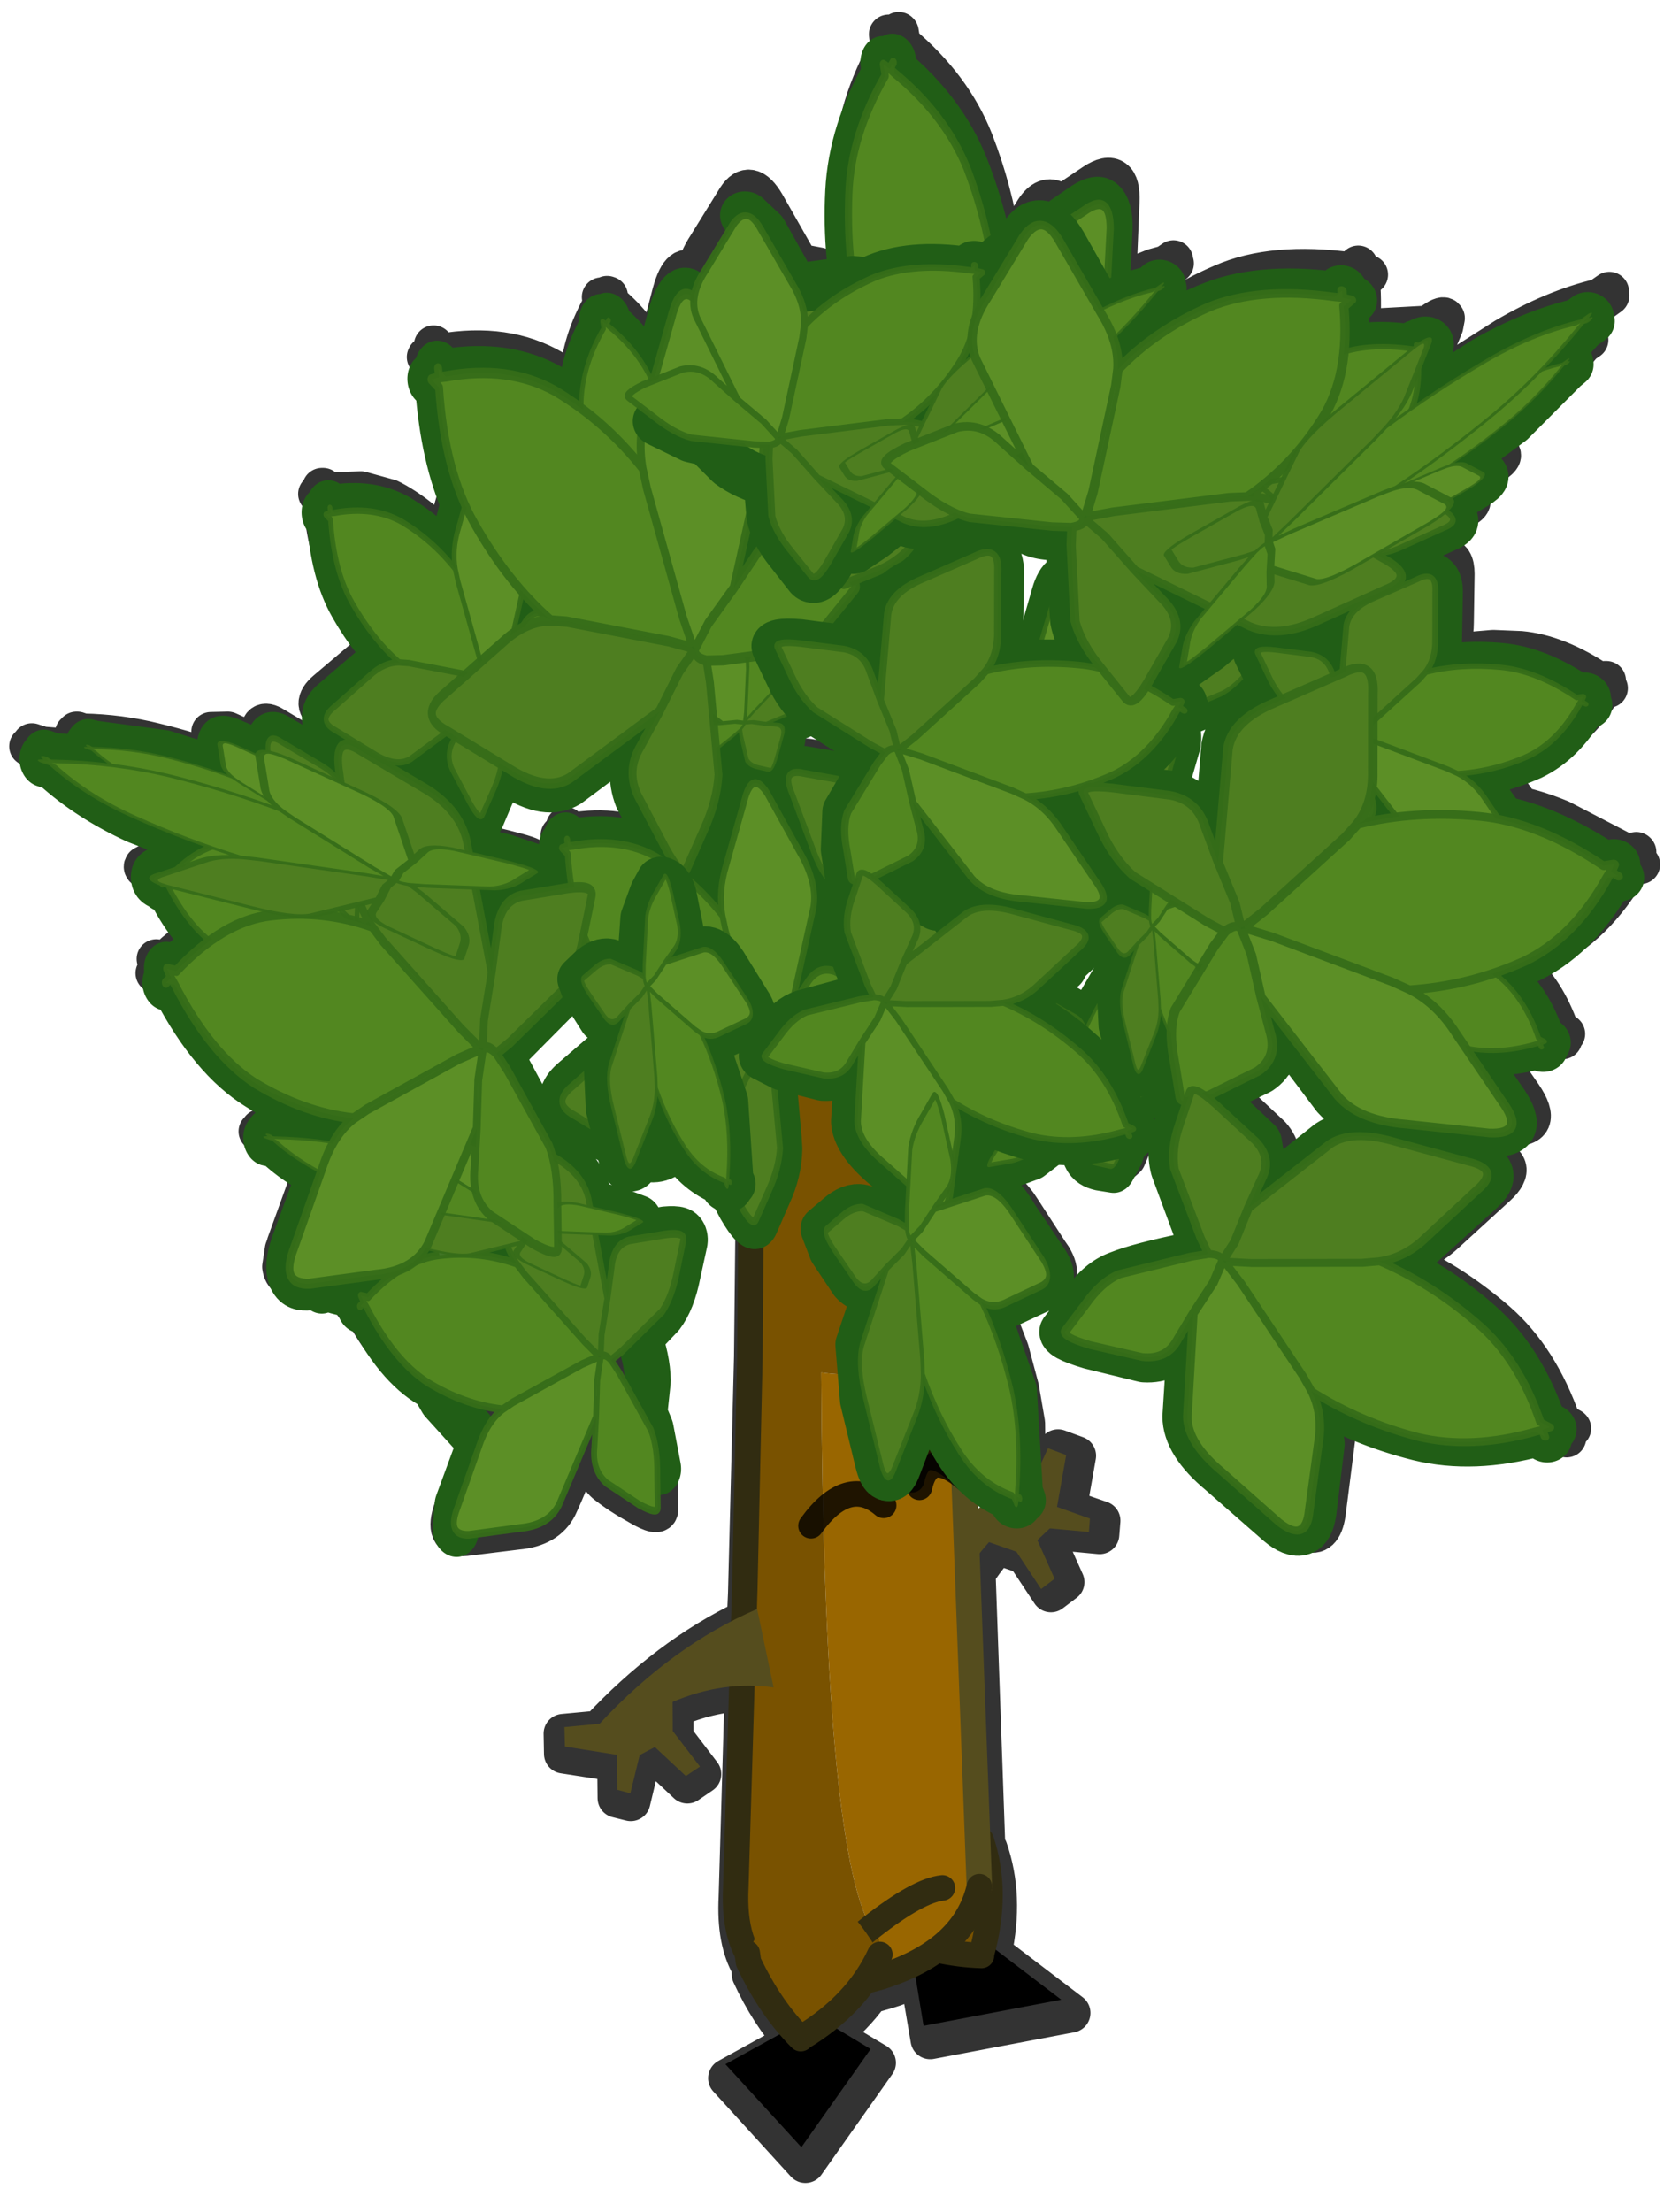 <svg width="224" height="295" xmlns="http://www.w3.org/2000/svg" xmlns:xlink="http://www.w3.org/1999/xlink">
 <defs>
  <g transform="matrix(1,0,0,1,192.55,294) " id="shape0">
   <path id="svg_1" stroke-opacity="0" stroke-linejoin="round" stroke-linecap="round" stroke="#ff00ff" fill="none" d="m187.95,-293.5l0,380l-379.95,0l-0.05,0l0,-380l380,0m-95,294.1l-189.95,0"/>
   <path id="svg_2" stroke-opacity="0" stroke-linejoin="round" stroke-linecap="round" stroke="#ff00ff" fill="none" d="m187.95,-293.5l-190,190l190,190m-380,-380l190,190l-189.95,190"/>
   <path id="svg_3" stroke-width="5.25" stroke-opacity="0.8" stroke-linejoin="round" stroke-linecap="round" stroke="#000000" fill="none" d="m45.15,-254.05q-10.35,-1.4 -17.1,1.55q-7.5,3.2 -12.55,8.4q0.1,-2 -0.55,-4.1l-0.05,-0.15q3,-2.85 5.75,-6.2l0.95,-0.65l-0.15,0.05l-0.4,0.05l0.05,-0.05l0.4,-0.5l-0.95,0.65l-1.65,0.45l-5,2l0.45,-10.85q0.1,-2.4 -0.75,-3q-0.9,-0.7 -2.75,0.55l-4.25,2.85l-0.6,-0.45q-1.6,-1.05 -3.05,1.2l-2.25,3.65q-1.2,1.35 -1.95,3.1l-0.3,-2.5q-1,-6.8 -3.6,-13.5q-2.85,-7.25 -9.7,-13l-0.25,-1.55l-0.05,0.05l0,-0.1l-0.55,0.9l-0.75,-0.55l0,0.05l-0.05,-0.05l0.2,1.55q-4.6,8.1 -4.9,16q-0.3,6.2 0.6,12l0.15,1.05l-2.35,1.4l-0.7,-0.3l-2.3,-0.65l-2.65,-0.5l-0.05,-0.05l-0.3,-0.55l-4.15,-7.3q-2.05,-3.5 -3.8,-0.8l-3.9,6.3q-1.35,2.05 -1.6,3.85q-1.9,-2.05 -3.15,2.45l-0.85,3.25l-0.95,3.3l-0.3,1.1l-0.3,1.1l-0.2,0.1q-1.8,-4.15 -5.75,-7.45l-0.15,-0.95l-0.1,0.2l-0.05,-0.25l-0.25,0.55l-0.4,-0.3l-0.1,-0.05l0.15,0.95q-2.85,5 -3.1,9.85l0,1.15l-3.55,-2.3q-6.25,-3.65 -14.9,-2.15l-1,-1.1l0,0.05l0.05,1.25l-0.95,0.2l0.05,0.05l-0.1,0.05l1.05,1.1q0.7,9.3 3.5,15.8l-0.95,3.35q-0.85,2.7 -0.45,5.3q-3.1,-3.8 -7.15,-6.15l-0.55,-0.3l-0.4,-0.2l-3.8,-1.05l-4.5,0.15l-0.55,-0.6l0,0.15l-0.15,-0.15l0.05,0.8l-0.6,0.05l0.65,0.7q0.5,7 2.95,11.5q2.85,4.85 6.5,8q-2.15,0.05 -4.05,1.85l-4.9,4.15q-2.25,1.9 0.1,3.25l5.35,3.25l1.4,0.75q2.2,0.95 3.75,0.05q1.4,-0.95 5,-3.75l0.95,0.65l-0.15,0.3q-1.15,2 -0.3,4.1l2.35,4.55q1.1,1.8 1.55,1.8q0.25,0.2 0.4,-0.1l1.4,-3.25q0.85,-1.8 1.1,-3.5l1.2,0.8q5,3.1 8.15,1.15l12.1,-9.15l-2.4,4.65q-0.9,1.55 -1.05,3.2q-0.15,1.75 0.6,3.5q1.35,3.3 3.8,7.35q2.45,4.05 2.9,2.7l0,-0.05l2.4,-5.2q0.9,-2.05 1.4,-3.95q0.45,-1.85 0.45,-3.65l0,-0.05l0,-1.45l-0.05,-1.75l2.25,-1.9l0.35,-0.3l0.6,-0.55l0.1,0.9l0.75,3.25q0.4,0.8 1.6,1l1.5,0.3l0.05,0q0.3,0.15 0.95,-1.7q0.6,-1.85 0.85,-3.1q0.2,-1.3 -0.9,-1.35l-0.05,0l-1.4,-0.2l5.9,-2.35l0.35,-0.2l0.05,0l0.5,0.45l1.3,0.95l0.7,0.45l0.05,0.05l4.8,2.9l0.75,0.45l0.45,0.3l0.6,0.3l0.1,1.35l-0.4,0.55l-1.85,2.95l-1.4,-0.35l-5.85,-1.15l-0.85,-0.15l-1.25,-0.05q-1.45,0.3 -0.45,2.8l2.9,7.75q1.65,4.5 4,5.4l0.55,0.2l-1.05,0.7l-2.65,2.1l-1.05,0.8l0.25,-1.3q0.55,-3.4 -2.05,-7.8l-4.3,-7.7q-0.75,-1.3 -1.4,-1.45q-1,-0.25 -1.7,2.35l-2.45,8.85q-1.05,3.5 -0.5,6.85l-0.1,-0.1q-3.85,-4.8 -9,-7.85q-4.8,-2.8 -11.35,-1.65l-0.75,-0.8l0,0.1l0.05,0.9l-0.75,0.15l0.8,0.8l0.5,4.6l-0.05,0l-0.45,0q-3.75,0.3 -6.45,1.15q-2.65,0.8 -3.15,4.85l-0.85,5.6l0,0.05l-2,-11.6l0.05,0l2.1,0q2.35,-0.1 3.75,-1.05l1.95,-1.2l0.05,-0.05q0.1,-0.3 -3.75,-1.25l-5.05,-1.25l-0.4,-1.75l-0.65,-1.9l-1.1,-1.75l-1.85,-1.9l-2.4,-1.7l-8.5,-5.05q-3.7,-2.3 -2.9,3.35l0.15,1.05q-1,-1.35 -2.8,-2.4l-5.2,-3.1q-2,-1.25 -1.85,1.35l0,0.05l-0.7,0q-0.5,0.1 -0.5,0.65l-3.1,-1.4l-2.25,0.05l0.45,2.4q0.05,0.7 0.8,1.4l0.65,0.55l-0.1,-0.05q-4.4,-1.65 -9.35,-2.85q-4.6,-1.15 -9.55,-1.25l-0.75,-0.25l-0.1,0l0.3,0.25l-0.55,0l0.9,0.3l1.25,1.05l1.25,0.9l0.15,0.1l-7.85,-0.6l-1.4,-0.45l0.45,0.4l0.05,0.05l-0.65,0l-0.25,0l1.4,0.5q4.65,4.15 11.15,7.05q5.2,2.35 10.6,4.2q-2.3,0.8 -4.55,2.9l-0.05,0.05l-2.35,0.75l-0.85,0.45q-0.35,0.4 1.1,0.95l-0.05,0.05l0.45,0.1l0.3,0.1l1.05,1.85l3.3,4.3l1.1,1l0.4,0.3l-3.55,2.95l-1.2,1.15l-1.25,-0.3l0.15,0.3l0.4,0.8l-0.05,0.05l-0.65,0.75l1.25,0.3q4.95,9.5 11,13.3q6.7,4.1 13.45,4.9q-1.5,1.2 -2.65,3.15l-0.15,0.2l-7.75,-0.75l-1.1,-0.35l0.1,0.1l0.3,0.25l-0.1,0l-0.6,0l1.1,0.35l2.95,2.35l3.4,2l-0.95,2.7l-2.75,7.6l0,0.05l-0.05,0.15l-0.2,0.55l-0.35,2.3q0.25,1.95 2.7,1.75l9.1,-1.1q2.25,-0.25 3.95,-1.05l-3.35,2.45l-1.7,1.6l-0.05,0.05l-0.85,-0.2l-0.05,-0.05l0.4,0.85l-0.5,0.6l-0.1,0.05l1,0.2q3.75,7.2 8.35,10.05l0.65,0.4q4.75,2.8 9.55,3.4q-1.9,1.5 -3,4.4l-0.2,0.55l-0.05,0.1l-2.25,6.25l-0.7,2q-1.4,3.95 1.6,3.65l6.9,-0.85q4,-0.35 5.4,-3.15q1.3,-2.75 5,-12.05l-0.2,4.3q-0.25,3.1 1.6,4.7q1.8,1.45 4.5,2.95q2.65,1.55 2.55,0.5l-0.05,-4.6l0,-0.75q-0.05,-3.1 -0.95,-5.25q-1.05,-2.55 -4.2,-7.85l-1.2,-1.75q0.55,-0.3 1.45,-1.15l2.35,-2.15q2.15,-2.05 3.15,-3.35l1.2,-2.2l0.85,-3l0.9,-4.45q0.3,-1 -2.55,-0.8l-4.85,0.9l-1.25,0.8q-0.9,0.95 -1.15,2.85l-0.3,1.95l-0.35,2.35l-1.5,-8.8l1.65,0q1.8,-0.1 2.9,-0.8l1.45,-0.95q0.45,-0.15 -2.8,-0.95l-3.85,-0.95l-0.05,-0.05l-0.3,-1.3q-0.8,-3.35 -4.6,-5.5l-0.4,-0.25l0,-0.1l-0.5,-1.25q-1.35,-3.3 -5.5,-10.3q-0.9,-1.55 -1.55,-2.3l-0.05,-0.05l1.95,-1.5q5.25,-4.75 7.2,-7.2q1.85,-2.4 2.7,-6.9l0.1,-0.55l1.55,3.25l0.55,1l-0.05,0.05l-0.55,0.45l-0.05,0.1l-1.5,1.25l-0.1,0.2l0.9,1.95l2.2,3.1q0.9,1.15 1.85,0.2l0.1,-0.1l1.3,-1.4l0.05,-0.05l0,0.05l0,0.05l-0.05,0.05l-1.8,5.3l-0.05,0.1l-5.9,5.1q-2.8,2.35 0.1,4.05l2.15,1.3l1.6,0.95l2.8,1.75l0.05,0l0.1,0.05l0.3,1.35q0.55,2.55 1.4,0.85l0.1,-0.25l0.05,-0.15l0.3,-0.75l3.95,-0.2l1.85,-1.3l0.1,-0.05l0.5,0.85q2.1,3.3 5.45,4.55l0.3,0.8l0.05,0l0,-0.4l0,-0.05l1.65,2.9q1.2,1.95 1.75,2.25l0,0.05l-0.2,18.65l-0.8,31.5l-0.15,3.45q-10.5,5 -19.65,14.8l-4.8,0.45l0.05,2.7l7.1,1.1l0.05,4.8l1.8,0.45l1.25,-5.2l2.1,-1.1l4.2,3.95l1.9,-1.3l-3.7,-4.85l0,-3.95q4.7,-2.05 9.4,-2.2l-0.8,27.45q-0.3,5.8 1.7,9.2l0.05,1.05q2.4,5.2 5.75,8.95l-8.9,4.9l10.35,11.35l9.45,-13.4l-6.2,-3.7q3.15,-2.45 5.3,-5.45l2.25,-0.65l0.95,-0.3q3.9,-1.4 6.65,-3.35l1.8,0.35l-4.95,1.75l1.4,8.25l18.75,-3.55l-10.5,-8q1.65,-7.55 -0.55,-13.85l-0.3,-0.1l-1.3,-36.65q1.25,-2 2.9,-3.8l3.75,1.3l3.35,5.05l1.85,-1.4l-2.35,-5.25l1.7,-1.6l5.3,0.5l0.15,-1.85l-4.5,-1.55l1.25,-7.1l-2.45,-0.9l-2,4.35l-2.25,1.05l-0.1,-8.85l-0.8,-4.65l-1.35,-5.05l-2.2,-5.7l-0.5,-1.1l0,-0.05l1.05,0.45q1.15,0.3 2.4,-0.3l4.5,-2.05q0.9,-0.45 1.1,-1.25q0.25,-0.95 -0.65,-2.45l-0.45,-0.65l-2.95,-4.55l-0.55,-0.85l-0.7,-1.05l-0.65,-0.8l-1.35,-1.2l-1.25,-0.25l-1.3,0.4l-3.6,1.25l-0.05,-0.5l0.25,-1.1l0.25,-2.15l0.05,-0.3l0.35,-2.6l0.25,-2.05q0.15,-0.9 0.15,-1.75l-0.15,-1.3l-0.75,-2.2l0,-0.05q3.75,2.35 8.2,3.85l0.05,0l-0.05,0l-1.85,2.65l-0.05,0.05q-1.55,2.25 -1,2.1l0.45,-0.1l1.75,-0.25q1.7,-0.2 3.2,-1.2l1.15,-0.8l1.5,-1.15l0,-0.05l4.15,0.15l0.6,1.95q0.45,1 1.9,1.3l1.9,0.4l0.45,-0.4l0.7,-1.65l0.65,-2.3l0,-0.05l0.45,0.2l0.1,0.05l-0.25,-0.7l0,-0.05l0.6,-0.15l0.15,-0.05l-0.7,-0.35l-0.1,-0.05l0.15,-0.45q0.25,-1.6 -1.1,-1.65l0,-0.1l-0.35,-0.75l5.9,-2.4q0.6,-0.3 1.3,-0.9l0.8,-0.7l0.45,3.15q0,0.35 0.4,0.4l0.7,0.05l-1.1,3.1q-1.25,3.25 -0.55,6.05q0.65,2.8 3.45,9.35q0.6,1.45 1.15,2.25l-2.5,0.3q-6.95,1.45 -9.65,2.55q-2.7,1.05 -4.7,3.95l-2.75,3.6q-0.45,0.45 0.85,1.05l1.35,0.55l1.3,0.4q4.1,1.2 7.25,1.7q3.1,0.3 4.65,-2.45l2.15,-3.4q-1,10.6 -0.95,13.95q0.05,2.2 1.95,4.6l2.8,2.85l0.05,0.05l7.85,6.85l0.05,0.05l1.55,0.95q2.1,0.85 2.6,-2.45l1.2,-9.4q0.55,-3.7 -1,-6.9l1.65,0.95l12.8,5.1l0.1,0.05l13.8,-0.05l2.2,-0.55l1.35,0.7l-0.3,-0.95l0.95,-0.3l-0.1,-0.05l0.05,0l-1.3,-0.7q-3,-8.6 -8.6,-13.5q-6.3,-5.45 -13.45,-8.5q3.6,-0.55 6.45,-3.15l7,-6.4q3.2,-2.95 -1.25,-4.05l-1.1,-0.3l-8.9,-2.4l-0.1,-0.05l-6.1,-0.65q-1.6,0.2 -2.7,0.95q-2.75,1.9 -11,8.75l1.75,-3.9q1.3,-2.8 -0.75,-5.1l-5.45,-5.1l-1.45,-1.15l0.4,-0.2q4,-1.6 6.7,-3.25q2.55,-1.75 1.55,-5.25l-1.15,-4.9l9.2,12.25l1.2,1.45l0.85,0.85l0.85,0.7l5.4,1.95l2.35,0.3l11.3,1.1q4.85,0.4 1.8,-4.1l-2.5,-3.6l-2.6,-3.85l3.35,0.4l1.15,0l2.5,-0.25l2.65,-0.55l0.7,0.4l0,-0.05l0.1,0.05l-0.2,-0.6l0.6,-0.15l-0.1,-0.05l0.05,0l-0.75,-0.4q-1.85,-5.3 -5.3,-8.3l-0.8,-0.7l4,-1.65q6.85,-3.15 11.45,-11.25l1.4,-0.25l0.05,0l-0.95,-0.7l0.45,-0.95l-0.1,0.05l0.05,-0.1l-1.5,0.25l-0.8,-0.5l-7.8,-4.05q-2.8,-1.15 -5.4,-1.75l-1.9,-2.65q-1.55,-2.4 -3.75,-3.6l4.75,-0.75q2.45,-0.6 4.8,-1.65q4.15,-2 7,-6.95l0.7,-0.1l0,-0.05l0.15,0l-0.6,-0.45l0.35,-0.55l-0.25,0.05l0.05,-0.05l-0.8,0.15q-5.55,-3.7 -10.45,-4.15l-3.65,-0.15l-4.15,0.35l-2.35,0.45q1.3,-1.8 1.3,-4.4l0.1,-6.5q0,-2.2 -1.35,-2.15l-1.3,0.35l-5.9,2.6q-3.45,1.45 -3.85,3.75q-0.25,1.7 -0.55,6.45l-1.05,0.45l-0.15,-0.3q-0.75,-2.15 -2.8,-2.65l-4.9,-0.65l-1.6,0l-0.25,0l1.7,-2.45l2.75,-0.4q1.5,-0.35 3.15,-1.1l9.3,-4.2q4.1,-1.75 -0.6,-4.4l-0.85,-0.45q1.6,-0.05 3.5,-0.9l5.75,-2.6q1.1,-0.5 1.15,-1.05q0.05,-0.6 -1,-1.3q0.55,-0.55 0.6,-0.95l-0.3,-0.55l1.6,-0.85l1.45,-0.9q2.35,-1.4 1.45,-1.9l-0.35,-0.2l-1.7,-0.85l-2.4,0.1q4.1,-2.75 8.35,-6.25q3.85,-3.2 7.2,-7.3l0.8,-0.55l-0.35,0.05l-0.1,0.05l0.3,-0.4l0.05,-0.05l-0.75,0.55l-2.9,0.85l-0.2,0.1q2.85,-2.9 5.5,-6.15l1.25,-0.9l-0.55,0.15l-0.1,0l0.4,-0.45l0.2,-0.25l-1.3,0.9q-6.15,1.45 -12.6,5.25l-10.05,6.4l-0.05,0.05l0.45,-1.5l0.3,-1.75l0.1,-1l0.05,-1.15l0,-0.2l1,-2.4l0.2,-1.05q-0.2,-0.45 -1.45,0.4l-0.7,0.55l-9.2,0.5l0,-0.05q0.3,-2.9 0.05,-6.3l1.05,-0.9l-0.35,-0.05l-0.85,-0.1l0,-0.1l-0.15,-1l0,0.05l-1,0.85z"/>
  </g>
  <g transform="matrix(1,0,0,1,4.5,2.3) " id="shape1">
   <path id="svg_4" fill-rule="evenodd" fill="#000000" d="m4.5,-2.3l-0.75,2.85l-8.25,1.8l4.85,-4.25l4.15,-0.4"/>
  </g>
  <g transform="matrix(1,0,0,1,3.25,2.45) " id="shape2">
   <path id="svg_5" fill-rule="evenodd" fill="#795200" d="m2.45,-0.05l-0.05,0.35q-0.85,1.8 -2.05,3l-0.05,-0.05q-2.15,-1.3 -3.05,-3.25q2.8,-4.85 5.2,-0.05"/>
   <path id="svg_6" stroke-linejoin="round" stroke-linecap="round" stroke="#312c11" fill="none" d="m2.45,-0.05l-0.05,0.35q-0.85,1.8 -2.05,3l-0.05,-0.05q-2.15,-1.3 -3.05,-3.25"/>
  </g>
  <g transform="matrix(1,0,0,1,1.3,8.8) " id="shape3">
   <path id="svg_7" fill-rule="evenodd" fill="#554d1e" d="m9.2,-4.65l-1.3,-3.75l1.45,-0.4l1.8,3.3l1.5,-0.25l1.85,-2.95l1,0.65l-0.95,2.95l4.15,2.15l-0.5,1.65l-3.05,-0.7q-8.3,4.55 -16.45,5.25l0.8,-7.05q4.05,2 8.9,1.6l0.8,-2.45"/>
  </g>
  <g transform="matrix(1,0,0,1,4.8,39.85) " id="sprite0">
   <use id="svg_8" xlink:href="#shape4" width="10.55" transform="matrix(1,0,0,1,-4.8,-39.85) " height="44.6"/>
  </g>
  <g transform="matrix(1,0,0,1,4.8,39.85) " id="shape4">
   <path id="svg_9" fill-rule="evenodd" fill="#996600" d="m-0.4,3.85l-0.3,-0.1q-3.05,-1.05 -3.6,-3.45l0.75,-19.95l0.2,-2.6q1.65,2.9 5.25,2.4q-0.1,18.55 -1.95,21.75l-0.3,0.45l-0.05,1.5m0.35,-1.95q-1.85,-1.45 -2.8,-1.55q0.95,0.1 2.8,1.55"/>
   <path id="svg_10" fill-rule="evenodd" fill="#795200" d="m-2.05,-39.35q1.25,-0.6 3.3,0.8l0.75,0.6q2.35,1.7 2.6,4.75l0.1,12.8l0.2,9.05l0.35,11.65q0.25,4.75 -4.7,3.8l-0.2,-0.05l-0.75,-0.2l0.05,-1.5l0.3,-0.45l0.5,0.4l0.55,0.45l-0.55,-0.45l-0.5,-0.4q1.85,-3.2 1.95,-21.75q-3.6,0.5 -5.25,-2.4l0,-0.25l1.3,-16.85"/>
   <path id="svg_11" stroke-linejoin="round" stroke-linecap="round" stroke="#554d1e" fill="none" d="m-4.3,0.3l0.75,-19.95l0.2,-2.6l0,-0.25l1.3,-16.85"/>
   <path id="svg_12" stroke-linejoin="round" stroke-linecap="round" stroke="#312c11" fill="none" d="m4.6,-33.2l0.1,12.8l0.2,9.05l0.35,11.65q0.25,4.75 -4.7,3.8l-0.2,-0.05l-0.75,-0.2l-0.3,-0.1q-3.05,-1.05 -3.6,-3.45"/>
   <path id="svg_13" stroke-linejoin="round" stroke-linecap="round" stroke="#312c11" fill="none" d="m-0.05,1.9l0.5,0.4l0.55,0.45m-3.85,-2.4q0.95,0.1 2.8,1.55"/>
   <path id="svg_14" stroke-opacity="0.8" stroke-linejoin="round" stroke-linecap="round" stroke="#000000" fill="none" d="m-3.8,-15.65q1.5,-1.3 1.85,0.3"/>
  </g>
  <g transform="matrix(1,0,0,1,0.5,0.5) " id="sprite1">
   <use id="svg_15" xlink:href="#shape5" width="6.8" transform="matrix(1,0,0,1,-0.5,-0.5) " height="3.7"/>
  </g>
  <g transform="matrix(1,0,0,1,0.5,0.5) " id="shape5">
   <path id="svg_16" stroke-opacity="0.8" stroke-linejoin="round" stroke-linecap="round" stroke="#000000" fill="none" d="m0,0.6q1.5,-1.3 1.85,0.3m3.95,1.8q-1.45,-2 -2.85,-0.8"/>
  </g>
  <g transform="matrix(1,0,0,1,28,34.8) " id="shape6">
   <path id="svg_17" fill-rule="evenodd" fill="#002b00" d="m4.85,-30.2q2.15,1.75 2.75,3.85l0.3,1.25l0.25,-0.2q1.05,-0.85 2.7,-1.05l0.15,-0.2l0.05,0.2l0.15,-0.05l-0.15,0.2q0.2,1.6 -0.35,2.8l2.45,-1.05q1.45,-0.6 1.1,0.75l-0.8,3.15q-0.45,1.8 -1.55,2.45l-4.5,2.15l1.5,-0.05q1.05,-0.1 1.45,0.75l0.65,2.1l0.05,0.1l0.4,-0.35l1.75,-1.25l1.55,0.05l1.1,0.75l-2.1,-3.65q-0.45,-0.95 0.3,-2.5l1.25,-2.7q0.55,-1.2 1.25,-0.1l1.55,2.35q0.65,0.9 0.65,2q1.2,-1.9 3.1,-3.35q1.7,-1.3 4.35,-1.65l0.3,-0.35l0.05,0.3l0.3,-0.05l-0.3,0.35q0.3,2.6 -0.55,4.55q-0.95,2.15 -2.45,3.8l2.1,0.1l2.7,0.85q1.25,0.45 0.25,1.25l-2.4,1.85q-1.35,1.1 -2.4,0.9l-4.1,-1.05l0.95,0.85q0.7,0.55 0.5,1.45l-0.85,1.95q-0.55,1.1 -0.7,0.85l-0.95,-1q-0.8,-0.75 -0.95,-1.55q-0.2,-0.85 -0.3,-2.85l0,-0.75l-0.7,0.2l-2.9,0.45q-0.85,0.05 -1.75,-0.5l-0.9,-0.5l-0.15,0.35l-1.55,-0.05l-1,-0.1l-1.15,0.2l1.05,0.4l1.1,0.7q0.55,0.3 -0.15,0.3l-1.55,0.1l-1.4,-0.2q-0.45,-0.2 -1.8,-0.95l0.3,0.35q0.2,0.25 -0.1,0.45l-0.8,0.35l-0.55,0.1l-0.25,-0.4q-0.25,-0.35 -0.15,-0.55l0.5,-0.75l0.2,-0.2l-0.4,-0.05l-0.9,-0.2l-0.65,0.6q-0.75,0.6 -1.95,0.9l-1.6,0.35q-0.35,0.15 -0.05,-1.15l0.65,-2.2q0.4,-0.9 1.45,-1.05l1.55,-0.25l-4.55,-1.25q-1.1,-0.4 -1.5,-2.1l-0.15,-0.45q-0.4,0.25 -0.95,0.35l-0.95,0.25q-0.25,0.05 -0.05,-0.7l0.4,-1.35q0.25,-0.6 0.9,-0.65l0.1,-0.05l-0.1,-0.35l-1.85,-0.55q-0.65,-0.25 -0.9,-1.25l-0.5,-1.85q-0.25,-0.8 0.65,-0.6l1.9,0.4q0.75,0.15 1.25,0.65q-0.15,-1.45 0.25,-2.95q0.35,-1.35 1.7,-2.7l0,-0.3l0.15,0.15l0.15,-0.15l0,0.25q1.3,1.05 1.7,2.35q0.4,1.45 0.3,2.85l1.2,-0.85l0.9,-0.4q0.7,-1.8 2.45,-3.6l0,-0.45l0.3,0.2l0.25,-0.25l0,0.45m13.05,17.65l-0.05,-0.05l-0.1,0.1l0,0.05l0.05,0l0.1,-0.1m-16.8,-8.85l0,-1.2l-1.6,0.75l0.3,0.1l0.45,-0.05q0.6,-0.05 0.85,0.4m3.5,5.75l0,-0.05l0,-0.1l-0.05,0l0,0.1l0.05,0.05m-1.3,2.65l-0.1,-0.4l-0.15,0.15l0.25,0.25m2.55,-0.8l-0.1,0.15l0.2,-0.05l-0.1,-0.1m-1.9,1.5l0.05,0l0.05,0l-0.05,-0.05l-0.05,0.05"/>
   <path id="svg_18" stroke-width="2" stroke-linejoin="round" stroke-linecap="round" stroke="#215e16" fill="none" d="m4.85,-30.2q2.15,1.75 2.75,3.85l0.3,1.25l0.25,-0.2q1.05,-0.85 2.7,-1.05l0.15,-0.2l0.05,0.2l0.15,-0.05l-0.15,0.2q0.2,1.6 -0.35,2.8l2.45,-1.05q1.45,-0.6 1.1,0.75l-0.8,3.15q-0.45,1.8 -1.55,2.45l-4.5,2.15l1.5,-0.05q1.05,-0.1 1.45,0.75l0.65,2.1l0.05,0.1l0.4,-0.35l1.75,-1.25l1.55,0.05l1.1,0.75l-2.1,-3.65q-0.45,-0.95 0.3,-2.5l1.25,-2.7q0.55,-1.2 1.25,-0.1l1.55,2.35q0.65,0.9 0.65,2q1.2,-1.9 3.1,-3.35q1.7,-1.3 4.35,-1.65l0.3,-0.35l0.05,0.3l0.3,-0.05l-0.3,0.35q0.3,2.6 -0.55,4.55q-0.95,2.15 -2.45,3.8l2.1,0.1l2.7,0.85q1.25,0.45 0.25,1.25l-2.4,1.85q-1.35,1.1 -2.4,0.9l-4.1,-1.05l0.95,0.85q0.7,0.55 0.5,1.45l-0.85,1.95q-0.55,1.1 -0.7,0.85l-0.95,-1q-0.8,-0.75 -0.95,-1.55q-0.2,-0.85 -0.3,-2.85l0,-0.75l-0.7,0.2l-2.9,0.45q-0.85,0.05 -1.75,-0.5l-0.9,-0.5l-0.15,0.35l-1.55,-0.05l-1,-0.1l-1.15,0.2l1.05,0.4l1.1,0.7q0.55,0.3 -0.15,0.3l-1.55,0.1l-1.4,-0.2q-0.45,-0.2 -1.8,-0.95l0.3,0.35q0.2,0.25 -0.1,0.45l-0.8,0.35l-0.55,0.1l-0.25,-0.4q-0.25,-0.35 -0.15,-0.55l0.5,-0.75l0.2,-0.2l-0.4,-0.05l-0.9,-0.2l-0.65,0.6q-0.75,0.6 -1.95,0.9l-1.6,0.35q-0.35,0.15 -0.05,-1.15l0.65,-2.2q0.4,-0.9 1.45,-1.05l1.55,-0.25l-4.55,-1.25q-1.1,-0.4 -1.5,-2.1l-0.15,-0.45q-0.4,0.25 -0.95,0.35l-0.95,0.25q-0.25,0.05 -0.05,-0.7l0.4,-1.35q0.25,-0.6 0.9,-0.65l0.1,-0.05l-0.1,-0.35l-1.85,-0.55q-0.65,-0.25 -0.9,-1.25l-0.5,-1.85q-0.25,-0.8 0.65,-0.6l1.9,0.4q0.75,0.15 1.25,0.65q-0.15,-1.45 0.25,-2.95q0.35,-1.35 1.7,-2.7l0,-0.3l0.15,0.15l0.15,-0.15l0,0.25q1.3,1.05 1.7,2.35q0.4,1.45 0.3,2.85l1.2,-0.85l0.9,-0.4q0.7,-1.8 2.45,-3.6l0,-0.45l0.3,0.2l0.25,-0.25l0,0.45m13.05,17.65l-0.05,-0.05l-0.1,0.1l0,0.05l0.05,0l0.1,-0.1m-16.8,-8.85l0,-1.2l-1.6,0.75l0.3,0.1l0.45,-0.05q0.6,-0.05 0.85,0.4m3.5,5.75l0,-0.05l0,-0.1l-0.05,0l0,0.1l0.05,0.05m-1.3,2.65l-0.1,-0.4l-0.15,0.15l0.25,0.25m2.55,-0.8l-0.1,0.15l0.2,-0.05l-0.1,-0.1m-1.9,1.5l0.05,-0.05l0.05,0.05l-0.05,0l-0.05,0m-30.95,10.2l0.7,-0.5l2.35,-0.75l0.15,-0.05l0.05,-2.35l0.15,-0.6l-0.05,-0.2q-0.45,-1.55 0.25,-3.7l-0.2,-0.3l0.25,0.05l0.1,-0.25l0.15,0.25l0.75,0.15l-0.25,-0.15q-0.85,-0.5 -1.4,-1.7l-0.2,-0.05l0.15,-0.1l-0.4,-0.35q-0.95,-0.85 0.5,-1.35l2.95,-0.95q-0.45,-1.2 -0.5,-2.25l-0.2,-0.3l0.15,0.15l0,-0.15l0.15,0.3l1.6,1.95l0.05,0l0,-0.2q0,-0.7 0.5,-0.35l0.35,0.2q-1.05,-1.6 -1.55,-3.6q-0.55,-2.1 0.3,-4.9l-0.2,-0.35l0.3,0l0.15,-0.3l0.2,0.35l1.85,0.35q-0.2,-1.15 0.3,-2.65l-0.15,-0.25l0.05,0q-0.35,-0.65 0.25,-0.3l0.7,0.45l1.55,0.55l-1.45,-3.2q-0.8,-2.05 -0.95,-3.9l-0.2,-0.4l0.15,0.2l0,-0.2l0.2,0.4l1.55,1.9l-0.15,-0.9l-0.1,-0.25l0.1,0.15l0,-0.15l0.15,0.25l1.8,2.45l1.45,2.75l0.1,-0.7l0.35,-0.55q0.2,-0.25 0.5,0.55l0.4,0.95q0.15,-0.2 0.4,0.15q0.5,-0.5 0.65,0.2l0.5,1.75l0.1,1l0.05,0.05l0.15,-0.2q1,-1.2 1.3,0.1l0.85,2.85q0.45,1.65 -0.2,2.7l-0.25,0.4l0.85,1.4l0.55,1.1l-0.7,-0.25l-1,-0.7l-0.45,-0.5l-2,2.55l1.35,-0.8l1.65,-0.15l1.65,1.3l0.1,0.1l0.85,-0.95l0,-0.3l0.2,0.15l0.15,-0.2l0,0.35q1.65,1.3 2.15,2.9q0.5,1.75 0.35,3.55q0.55,-0.75 1.5,-1.1l2.35,-1q1.1,-0.45 0.85,0.55l-0.65,2.4q-0.35,1.35 -1.15,1.85l-2.1,1.05l0.5,-0.2l1,-0.15l1.85,0.1l0.3,0.05l-0.15,-0.35q-0.35,-0.7 0.2,-1.9l1,-2.05l0.9,-0.05l1.2,1.75q0.5,0.7 0.5,1.5q0.9,-1.4 2.35,-2.5q1.25,-1 3.3,-1.25l0.2,-0.25l0.05,0.2l0.2,0l-0.2,0.25q0.25,1.95 -0.4,3.45q-0.75,1.6 -1.9,2.85l1.6,0.1l1.2,0.4l0.4,0.1l0.45,0.15l0.45,0.25l-0.25,-1.6q-0.05,-0.5 1.15,-0.9l1.95,-0.8q0.85,-0.35 1.05,0.35l0.4,1.35q0.15,0.55 -0.2,1l3.7,-0.5l4.1,0.55l0.35,-0.05l-0.1,0.15l0.25,0.05l-0.3,0.05q-0.7,1.15 -2.1,1.7q-1.6,0.6 -3.35,0.85q0.9,0.15 1.65,0.65l1.85,1.1q0.85,0.5 -0.25,0.55l-2.55,0.1l-2.25,-0.25l-2.95,-1.6l0.5,0.65q0.35,0.4 -0.15,0.7l-1.35,0.55l-0.9,0.15l-0.4,-0.65q-0.35,-0.55 -0.2,-0.9l0.8,-1.25l0.25,-0.3l-0.65,-0.1l-1.1,-0.3l-1,0.8q-1.05,0.8 -1.8,0.7l-3.15,-0.8l0.7,0.65q0.55,0.4 0.4,1.1l-0.65,1.45l-0.5,0.65l-0.75,-0.75q-0.6,-0.55 -0.7,-1.15l-0.25,-2.2l0,-0.55l-0.5,0.15l-2.25,0.35l-1.3,-0.4l-0.7,-0.35l-0.1,0.2l-1.2,-0.05l-1.5,-0.35l-1.8,-1.5l-0.35,-0.4l-0.4,0.5l-1.5,1.6l-0.25,0.25q-0.6,0.5 -1.5,0.7l-1.2,0.3q-0.3,0.1 -0.05,-0.9l0.5,-1.65q0.3,-0.7 1.1,-0.8l1.15,-0.25l-3.4,-0.9q-0.85,-0.3 -1.15,-1.6l-0.65,-2.25q-0.3,-0.95 0.8,-0.75l2.4,0.5q0.95,0.15 1.5,0.75q-0.15,-1.75 0.35,-3.6l0.3,-0.9l-0.1,0.1q-1.1,0.55 -2,0.55l-3.05,-0.4l-0.7,-0.2l-0.15,0.8l-0.9,3.1l-0.15,0.3l0.05,0.2q0.35,1.25 -0.15,2.05l-0.2,0.3l0.6,1.05l0.4,0.85l-0.5,-0.2l-0.75,-0.5l-0.35,-0.4l-1.15,1.5l0.25,0.1l0.45,-0.3l1.25,-0.1l1.25,1q0.65,0.6 0.4,0.75l-1.1,0.55q-0.85,0.45 -1.55,0.45l-1.35,-0.15l-0.05,0q-0.4,0.85 -0.95,1.35l-1.05,0.7l-0.25,0.6l-0.85,1.15m20.5,-6.8l-0.95,0.05l-1.15,-0.4l-0.55,-0.25l-1.1,0.5l1.15,-0.05q0.8,-0.05 1.1,0.6l0.5,1.55l0.05,0.15l0.3,-0.3l0.4,-0.3q-0.25,-0.3 -0.15,-0.5l1,-1.25l-0.6,0.2m4.2,2.6l0.05,-0.05l-0.05,-0.05l-0.05,0.05l0,0.05l0.05,0m8.5,-0.5l0,0.15l-0.05,-0.1l0.05,-0.05m1.1,1.25l0.05,0l0.05,0l-0.1,0.05l-0.05,-0.05l0.05,0m-3.25,6.7l-0.25,0.05q-0.55,0.9 -1.6,1.3l-2.5,0.65q0.65,0.1 1.25,0.5l1.4,0.85q0.65,0.35 -0.2,0.4l-1.95,0.1l-1.7,-0.25l-2.2,-1.2l0.35,0.5q0.25,0.3 -0.1,0.55l-1.05,0.4l-0.65,0.1l-0.35,-0.5q-0.25,-0.4 -0.15,-0.65l0.6,-0.95l0.25,-0.25l-0.5,-0.05l-1.9,-0.5l-0.95,-0.55l-0.45,-0.35q0.1,-0.2 0.55,-0.25l1.4,0q0.6,0 0.9,0.35l0.5,0.45l-0.3,-1.6q-0.05,-0.4 0.85,-0.7l1.5,-0.55q0.6,-0.25 0.8,0.25l0.3,1.05l-0.15,0.7l2.8,-0.35l3.15,0.4l0.2,-0.05l-0.05,0.1l0.2,0.05m-8.5,1.55l0.05,-0.05l0,0.05l-0.05,0m-23.9,-17.45l-0.1,-0.05l0.1,0.05m8,-9.6l0,0.15l-0.1,-0.15l0.1,0m-0.2,6.6l-0.1,-0.05l0.1,-0.05l0.05,0.05l0,0.05l-0.05,0m-4.7,5.55l-0.2,0.7l-0.95,-1.55l1.15,0.85m2.35,-3.85l-0.6,0.15l0.1,0.25l0.5,-0.4m10.5,7.25l0.05,0l0,-0.1l-0.05,0l0,0.1"/>
  </g>
  <g transform="matrix(1,0,0,1,6.35,24.05) " id="shape7">
   <path id="svg_19" fill-rule="evenodd" fill="#528720" d="m0.45,-23.8l0.15,0.15l-0.15,-0.15l0.15,-0.15l0,0.3q1.5,1.35 1.95,2.85q0.45,1.65 0.3,3.25l-0.3,0.4l-1.75,2.75l-0.35,0.65l-0.05,0l-0.35,-0.65l-1.7,-2.75l-0.3,-0.4q-0.15,-1.6 0.3,-3.25q0.4,-1.5 1.9,-2.85l0,-0.3l0.2,0.15m1.95,10.2l1,0.05q0.75,0 1.05,0.65l0.45,1.45q0.2,0.85 -0.05,0.8l-1.05,-0.15q-0.9,-0.1 -1.4,-0.45l-1.6,-1.55l-0.35,-0.4q-0.2,-0.35 0,-0.45l0.75,-0.05l1.2,0.1"/>
   <path id="svg_20" fill-rule="evenodd" fill="#4e7e20" d="m-1.95,-17.55l0.3,0.4l1.7,2.75l0.35,0.65l0,0.1l0.05,0q-0.2,0.1 0,0.45l-0.35,0.4l-1.6,1.55q-0.55,0.35 -1.35,0.45l-1.1,0.15q-0.3,0.05 -0.05,-0.8l0.45,-1.45q0.25,-0.65 1,-0.65l1.05,-0.05l-3.1,-1.2q-0.75,-0.35 -1.05,-1.55l-0.55,-2.1q-0.3,-0.95 0.7,-0.6l2.15,0.65q0.9,0.25 1.4,0.85m0.45,3.95l1.2,-0.1l0.7,0.05l-0.7,-0.05l-1.2,0.1"/>
   <path id="svg_21" fill-rule="evenodd" fill="#5c8f26" d="m0.45,-13.75l0.35,-0.65l1.75,-2.75l0.3,-0.4q0.5,-0.6 1.4,-0.85l2.1,-0.65q1,-0.35 0.8,0.6l-0.6,2.1q-0.3,1.2 -1.05,1.55l-3.1,1.2l-1.2,-0.1l-0.75,0.05l0,-0.1"/>
   <path id="svg_22" stroke-width="0.25" stroke-opacity="0.941" stroke-linejoin="round" stroke-linecap="round" stroke="#356c19" fill="none" d="m0.6,-23.65l-0.15,-0.15l-0.2,-0.15l0,0.3q-1.5,1.35 -1.9,2.85q-0.45,1.65 -0.3,3.25l0.3,0.4l1.7,2.75l0.35,0.65l0.05,0l0.35,-0.65l1.75,-2.75l0.3,-0.4q0.15,-1.6 -0.3,-3.25q-0.45,-1.5 -1.95,-2.85m0,-0.3l-0.15,0.15m2.4,6.25q0.5,-0.6 1.4,-0.85l2.1,-0.65q1,-0.35 0.8,0.6l-0.6,2.1q-0.3,1.2 -1.05,1.55l-3.1,1.2l1,0.05q0.75,0 1.05,0.65l0.45,1.45q0.2,0.85 -0.05,0.8l-1.05,-0.15q-0.9,-0.1 -1.4,-0.45l-1.6,-1.55l-0.35,-0.4l-0.35,0.4l-1.6,1.55q-0.55,0.35 -1.35,0.45l-1.1,0.15q-0.3,0.05 -0.05,-0.8l0.45,-1.45q0.25,-0.65 1,-0.65l1.05,-0.05l-3.1,-1.2q-0.75,-0.35 -1.05,-1.55l-0.55,-2.1q-0.3,-0.95 0.7,-0.6l2.15,0.65q0.9,0.25 1.4,0.85m2.4,4.35q-0.2,-0.35 0,-0.45l-0.05,0l-0.7,-0.05l-1.2,0.1m1.95,-0.05l0,-0.1m-0.05,0l0,0.1m0.05,0l0.75,-0.05l1.2,0.1"/>
  </g>
  <g id="sprite2">
   <use id="svg_23" xlink:href="#shape8" width="102.95" height="45"/>
  </g>
  <g id="shape8">
   <path id="svg_24" fill-rule="evenodd" fill-opacity="0" fill="#ff00ff" d="m0,0l102.95,0l0,45l-102.95,0l0,-45"/>
  </g>
 </defs>
 <g>
  <title>background</title>
  <rect fill="none" id="canvas_background" height="297" width="226" y="-1" x="-1"/>
 </g>
 <g>
  <title>Layer 1</title>
  <g id="svg_25">
   <use x="135.05" y="290.316" id="svg_26" xlink:href="#shape0" width="381" transform="matrix(1,0,0,1,-192.55,-294) " height="381"/>
   <use x="0" y="0" id="svg_27" xlink:href="#shape1" width="9" transform="matrix(-2.267,-0.892,-4.76,2.062,129.052,276.737) " height="4.65"/>
   <use x="-66.354" y="116.223" id="svg_28" xlink:href="#shape1" width="9" transform="matrix(-2.253,1.105,-0.124,3.128,7.074,-38.116) " height="4.65"/>
   <use x="29.747" y="89.443" id="svg_29" xlink:href="#shape2" width="6.2" transform="matrix(-2.47,2.332,2.332,2.47,-8.683,-52.13) " height="6.25"/>
   <use x="-99.034" y="-188.671" id="svg_30" xlink:href="#shape3" width="20" transform="matrix(0.912,-1.194,-1.194,-0.912,-3.974,-67.074) " height="12.05"/>
   <use x="-39.691" y="85.324" id="svg_31" xlink:href="#sprite0" width="10.55" transform="matrix(-3.402,0,0,3.402,-2.668,-175.288) " height="44.6"/>
   <use x="0" y="0" id="svg_32" xlink:href="#shape3" width="20" transform="matrix(-1.429,0.474,-0.474,-1.429,106.725,231.779) " height="12.05"/>
   <use x="-39.691" y="85.324" id="svg_33" xlink:href="#sprite1" width="6.8" transform="matrix(-3.402,0,0,3.402,-5.399,-97.701) " height="3.7"/>
   <use x="-30.775" y="84.659" id="svg_34" xlink:href="#shape6" width="58.05" transform="matrix(2.01,-2.656,2.326,2.464,-152.323,-164.264) " height="45.9"/>
   <use x="0" y="0" id="svg_35" xlink:href="#shape7" width="13.65" transform="matrix(-0.313,3.266,2.512,0.584,23.567,95.186) " height="13.5"/>
   <use x="-187.723" y="138.467" id="svg_36" xlink:href="#shape7" width="13.65" transform="matrix(-1.485,-0.021,-1.038,2.067,-14.901,-215.137) " height="13.5"/>
   <use x="-34.687" y="91.671" id="svg_37" xlink:href="#shape7" width="13.65" transform="matrix(1.561,-2.593,2.064,2.186,-102.092,-204.808) " height="13.5"/>
   <use x="-22.438" y="-11.112" id="svg_38" xlink:href="#shape7" width="13.65" transform="matrix(2.298,-0.481,0.49,3.042,122.184,68.772) " height="13.5"/>
   <use x="3.384" y="-21.299" id="svg_39" xlink:href="#shape7" width="13.65" transform="matrix(0.683,-0.798,2.785,0.953,63.792,127.912) " height="13.5"/>
   <use x="62.622" y="51.205" id="svg_40" xlink:href="#shape7" width="13.65" transform="matrix(-0.387,4.045,3.111,0.723,-84.662,-144.321) " height="13.5"/>
   <use x="0" y="0" id="svg_41" xlink:href="#shape7" width="13.65" transform="matrix(-1.839,-0.027,-1.286,2.56,169.948,121.309) " height="13.5"/>
   <use x="-28.01" y="74.024" id="svg_42" xlink:href="#shape7" width="13.65" transform="matrix(1.933,-3.211,2.556,2.707,-73.086,-156.315) " height="13.5"/>
   <use x="30.025" y="81.827" id="svg_43" xlink:href="#shape7" width="13.65" transform="matrix(2.846,-0.596,0.606,3.767,-33.201,-205.554) " height="13.5"/>
   <use x="2.732" y="-17.199" id="svg_44" xlink:href="#shape7" width="13.65" transform="matrix(0.846,-0.988,3.448,1.18,86.644,181.107) " height="13.5"/>
   <use x="47.541" y="38.874" id="svg_45" xlink:href="#shape7" width="13.65" transform="matrix(-0.51,5.328,4.098,0.952,-109.815,-196.383) " height="13.5"/>
   <use x="-115.079" y="84.882" id="svg_46" xlink:href="#shape7" width="13.65" transform="matrix(-2.423,-0.035,-1.693,3.373,47.661,-228.935) " height="13.5"/>
   <use x="-5.397" y="-12.851" id="svg_47" xlink:href="#shape7" width="13.65" transform="matrix(2.546,-4.229,3.366,3.566,97.426,101.167) " height="13.5"/>
   <use x="-13.756" y="-6.812" id="svg_48" xlink:href="#shape7" width="13.65" transform="matrix(3.748,-0.785,0.799,4.961,150.042,36.279) " height="13.5"/>
   <use x="-145.036" y="65.305" id="svg_49" xlink:href="#shape7" width="13.65" transform="matrix(1.114,-1.302,4.542,1.555,-137.216,-180.423) " height="13.5"/>
   <use x="-9.546" y="15.14" id="svg_50" xlink:href="#shape6" width="58.05" transform="matrix(0.646,3.233,-3.358,0.52,265.656,31.553) " height="45.9"/>
   <use x="0" y="0" id="svg_51" xlink:href="#shape7" width="13.65" transform="matrix(-2.216,-2.163,-2.087,1.77,204.6,60.839) " height="13.5"/>
   <use x="-31.743" y="29.974" id="svg_52" xlink:href="#shape7" width="13.65" transform="matrix(0.994,-1.235,-0.849,-2.075,212.868,176.455) " height="13.5"/>
   <use x="-10.758" y="15.902" id="svg_53" xlink:href="#shape7" width="13.65" transform="matrix(0.895,2.819,-2.979,0.461,262.614,97.23) " height="13.5"/>
   <use x="0" y="0" id="svg_54" xlink:href="#shape7" width="13.65" transform="matrix(-1.156,2.209,-2.577,-1.359,213.922,124.415) " height="13.5"/>
   <use x="0" y="0" id="svg_55" xlink:href="#shape7" width="13.65" transform="matrix(0.142,1.038,-2.54,1.784,208.377,41.028) " height="13.5"/>
   <use x="14.252" y="6.926" id="svg_56" xlink:href="#shape7" width="13.65" transform="matrix(-2.744,-2.679,-2.584,2.192,206.365,76.767) " height="13.5"/>
   <use x="0" y="0" id="svg_57" xlink:href="#shape7" width="13.65" transform="matrix(1.23,-1.529,-1.052,-2.569,88.983,168.519) " height="13.5"/>
   <use x="84.971" y="-11.082" id="svg_58" xlink:href="#shape7" width="13.65" transform="matrix(1.108,3.491,-3.689,0.571,15.588,-219.897) " height="13.5"/>
   <use x="62.768" y="-70.465" id="svg_59" xlink:href="#shape7" width="13.65" transform="matrix(-1.431,2.736,-3.192,-1.683,25.797,-157.707) " height="13.5"/>
   <use x="-44.742" y="15.622" id="svg_60" xlink:href="#shape7" width="13.65" transform="matrix(0.176,1.285,-3.145,2.209,211.071,52.282) " height="13.5"/>
   <use x="-61.397" y="25.519" id="svg_61" xlink:href="#shape7" width="13.65" transform="matrix(-3.614,-3.529,-3.403,2.887,69.453,-227.372) " height="13.5"/>
   <use x="-19.46" y="18.375" id="svg_62" xlink:href="#shape7" width="13.65" transform="matrix(1.621,-2.014,-1.385,-3.384,181.979,237.099) " height="13.5"/>
   <use x="64.508" y="-8.414" id="svg_63" xlink:href="#shape7" width="13.65" transform="matrix(1.46,4.598,-4.859,0.752,71.15,-205.482) " height="13.5"/>
   <use x="1.534" y="12.871" id="svg_64" xlink:href="#shape7" width="13.65" transform="matrix(-1.885,3.604,-4.204,-2.216,276.626,189.735) " height="13.5"/>
   <use x="207.563" y="-20.996" id="svg_65" xlink:href="#shape7" width="13.65" transform="matrix(0.232,1.693,-4.143,2.909,75.608,-259.674) " height="13.5"/>
   <use x="-39.691" y="85.324" id="svg_66" xlink:href="#shape2" width="6.2" transform="matrix(-3.402,0,0,3.402,-15.942,-37.986) " height="6.25"/>
   <use x="-31.541" y="-13.907" xlink:href="#sprite2" width="102.95" transform="matrix(1.807,0,0,1.654,81,165.116) " id="_mcMask" height="45"/>
  </g>
 </g>
</svg>